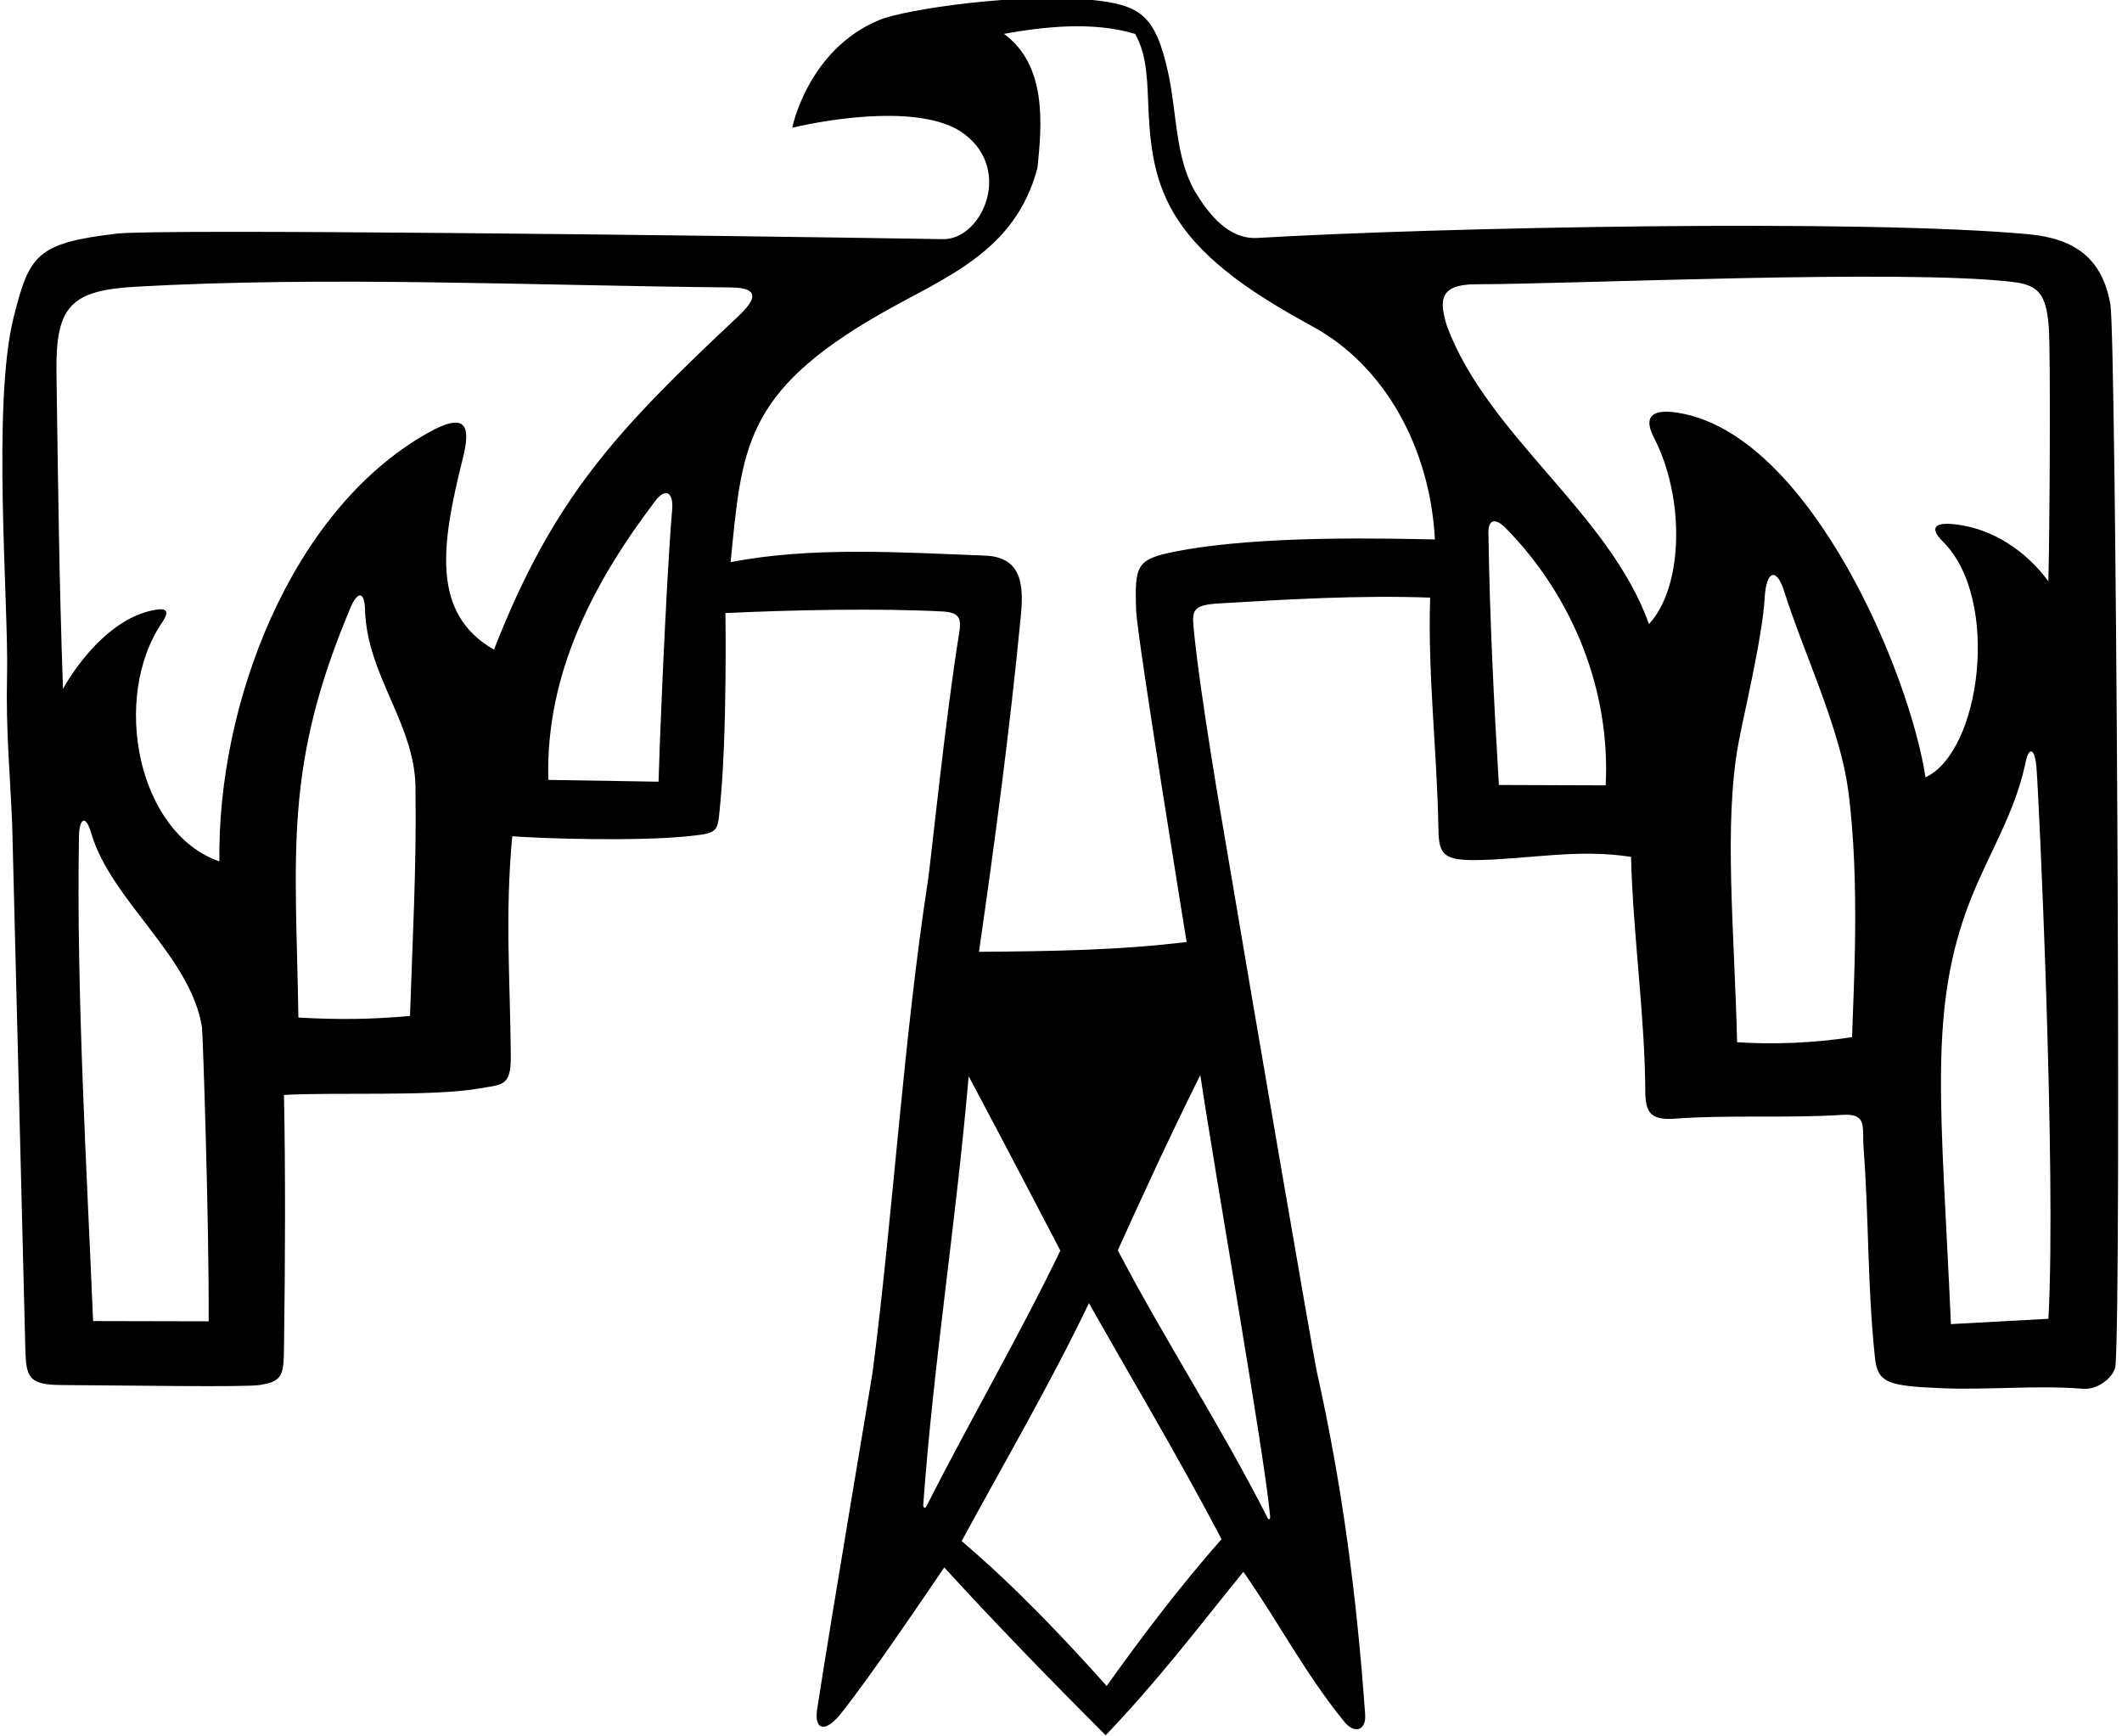 <?xml version="1.0" encoding="UTF-8"?>
<svg xmlns="http://www.w3.org/2000/svg" xmlns:xlink="http://www.w3.org/1999/xlink" width="494pt" height="404pt" viewBox="0 0 494 404" version="1.1">
<g id="surface1">
<path style=" stroke:none;fill-rule:nonzero;fill:rgb(0%,0%,0%);fill-opacity:1;" d="M 491.305 70.949 C 489.457 60.055 482.91 55.496 472.133 54.512 C 433.34 50.953 335.176 52.891 292.617 55.391 C 285.953 55.715 281.348 49.789 278.223 44.637 C 273.586 36.652 273.988 26.301 271.984 17.105 C 268.965 3.273 265.375 1.117 253.852 -0.051 C 237.527 -1.699 210.902 2.094 204.723 4.645 C 188.055 11.52 184.43 29.73 184.43 29.73 C 194.004 27.488 215.176 24.219 224.465 31.172 C 235.914 39.746 228.41 56.008 219.391 55.664 C 163.98 54.754 37.004 53.234 27.25 54.375 C 8.473 56.566 6.836 59.379 3.203 73.742 C -1.949 94.098 2.055 140.723 1.641 157.398 C 1.332 169.727 2.379 180.883 2.832 191.668 C 2.898 193.234 4.883 274.195 5.895 313.906 C 6.066 320.57 6.633 322.348 14.258 322.395 C 29.152 322.48 57.645 322.949 60.582 322.375 C 66 321.473 66.023 320.031 66.125 312.957 C 66.383 294.402 66.48 272.93 66.109 254.875 C 77.535 254.199 101.016 255.285 111.605 253.355 C 116.77 252.414 118.973 253.051 118.914 245.91 C 118.773 227.84 117.523 213.078 119.254 194.656 C 127.043 195.242 148.297 195.836 159.852 194.68 C 167.414 193.922 167.012 193.785 167.629 187.555 C 169.324 170.477 168.875 142.703 168.875 142.703 C 184.883 141.949 204.645 141.57 219.348 142.328 C 223.672 142.551 223.82 144.156 223.23 147.777 C 220.211 166.188 216.629 201.043 216.039 204.867 C 210.324 242.031 207.973 281.719 203.223 318.805 C 202.895 321.371 193.797 374.723 190.348 397.145 C 189.215 402.98 192.23 403.734 196.371 398.086 C 202.211 390.738 213.199 374.613 219.824 364.855 C 231.402 377.555 245.527 392.059 257.395 403.922 C 269.637 391.117 278.297 379.629 289.453 365.875 C 297.352 377.102 303.879 389.637 312.906 400.723 C 315.473 403.875 318.047 402.582 317.812 399.203 C 315.855 371.379 312.414 345.473 306.535 319.176 C 305.73 315.582 291.555 233.145 285.219 195.445 C 284.949 193.852 279.176 160.734 277.836 145.723 C 277.492 141.863 278.098 140.805 283.75 140.465 C 299.27 139.531 316.594 138.504 332.938 139.109 C 332.352 157.156 334.547 174.562 334.871 193.18 C 334.973 198.977 336.133 200.359 344.211 200.195 C 356.227 199.945 367.367 197.535 379.699 199.453 C 380.184 217.828 382.949 236.586 383.02 254.012 C 383.039 258.91 384.211 260.824 389.965 260.391 C 402.312 259.457 416.074 260.344 428.789 259.508 C 434.809 259.113 433.469 262.273 433.84 267.18 C 435.102 283.906 434.703 298.996 436.477 315.953 C 437.102 321.934 439.512 322.609 451.941 323.133 C 462.781 323.59 474.281 322.391 484.906 323.262 C 488.602 323.566 492.305 320.312 492.492 317.844 C 493.906 299.258 492.602 78.605 491.305 70.949 Z M 48.57 307.566 L 21.672 307.508 C 20.281 273.598 17.742 231.301 18.383 194.676 C 18.457 190.531 19.918 189.418 21.23 193.914 C 25.816 209.641 44.395 222.508 47.023 239.133 C 47.23 240.438 48.719 285.84 48.57 307.566 Z M 95.449 236.48 C 86.535 237.285 78.965 237.398 69.465 236.855 C 68.879 198.602 65.879 178.625 81.629 141.367 C 83.078 137.941 84.844 137.234 84.98 141.945 C 85.434 157.598 97.094 168.957 96.727 184.363 C 96.984 201.988 95.996 219.52 95.449 236.48 Z M 156.477 118.602 C 154.926 137.145 153.371 178.453 153.309 181.957 L 127.648 181.539 C 126.961 156.809 138.203 135.508 152.52 116.637 C 154.859 113.551 156.824 114.438 156.477 118.602 Z M 115.004 151.211 C 100.316 142.84 102.711 126.766 107.734 106.75 C 109.598 99.328 108.766 95.594 99.523 100.812 C 67.531 118.871 50.547 164.125 51.078 200.508 C 31.984 193.902 25.848 162.418 37.723 144.914 C 39.402 142.441 38.984 141.48 36.285 141.922 C 23.301 144.043 14.668 160.355 14.668 160.355 C 13.785 135.977 13.5 111.785 13.145 86.77 C 12.926 71.363 16.352 67.602 31.578 66.742 C 76.27 64.219 123.43 66.465 170.195 66.91 C 177.09 66.977 175.887 69.836 171.895 73.59 C 143.715 100.078 128.934 115.539 115.004 151.211 Z M 215.652 350.66 C 215.359 351.234 214.883 350.965 214.934 350.254 C 217.34 317.059 222.57 284.531 225.504 250.52 C 232.242 263.078 246.848 291.109 246.848 291.109 C 237.254 311.012 225.574 331.059 215.652 350.66 Z M 257.633 392.445 C 247.754 381.402 236.301 369.27 223.871 358.723 C 234.324 339.473 244.074 322.914 253.508 303.34 C 264.172 322.188 274.531 339.512 284.371 358.266 C 274.719 369.27 266.246 380.383 257.633 392.445 Z M 279.43 250.242 C 282.984 273.973 294.309 338.082 295.684 352.914 C 295.75 353.656 295.359 353.863 295.133 353.414 C 284.324 332.059 271.379 312.344 260.223 291.035 C 266.055 278.117 272.84 263.449 279.43 250.242 Z M 273.59 128.391 C 264.574 130.18 264.121 131.508 264.496 142.133 C 264.719 148.359 276.242 219.27 276.242 219.27 C 260.562 221.191 245.309 221.414 227.906 221.555 C 231.59 196.004 235.105 169.723 237.637 143.461 C 238.293 136.633 238.16 129.676 229.34 129.332 C 209.453 128.562 188.84 127.203 170.082 130.855 C 172.727 104.656 172.973 91.426 204.754 73.18 C 219.762 64.562 236.297 58.895 241.523 39.07 C 242.617 28.656 243.664 15.191 233.727 7.879 C 242.629 6.281 254.25 4.867 264.238 7.887 C 267.25 13.039 267.074 19.793 267.391 26.125 C 267.883 35.914 269.203 44.387 275.34 52.801 C 282.727 62.93 294.984 70.188 305.695 76.059 C 322.242 85.129 332.914 104.094 334.047 125.566 C 324.012 125.395 293.473 124.449 273.59 128.391 Z M 373.805 182.812 L 348.941 182.723 C 347.793 163.797 346.816 144.258 346.5 124.062 C 346.449 120.777 348.203 120.547 350.578 122.973 C 366.406 139.129 374.914 160.973 373.805 182.812 Z M 431.164 241.422 C 422.145 242.797 412.883 243.156 404.398 242.602 C 403.781 216.938 401.254 192.051 404.672 173.215 C 405.785 167.059 410.309 148.309 410.824 139.121 C 411.188 132.66 413.621 132.105 415.355 137.633 C 419.68 151.438 428.246 169.188 430.223 183.719 C 433.129 205.09 431.414 231.562 431.164 241.422 Z M 448.254 180.938 C 444.602 156.801 421.859 102.812 392.238 96.387 C 385.68 94.965 382.055 96.102 385.031 101.859 C 392.281 115.859 391.949 136.559 383.883 145.262 C 374.574 119.289 346.52 101.617 336.879 75.992 C 335.086 70.121 334.82 66.18 343.648 66.168 C 366.637 66.137 442.516 62.621 468.316 65.598 C 474.391 66.297 476.363 68.188 476.957 76.176 C 477.395 82.098 477.18 123.305 476.859 135.316 C 471.836 128.457 464.336 123.332 455.902 122.141 C 449.824 121.281 449.312 123.098 452.336 126.098 C 465.785 139.445 461.145 174.984 448.254 180.938 Z M 476.871 306.98 L 454.176 308.215 C 451.957 257.934 448.707 234.84 458.793 209.289 C 462.906 198.875 469.004 189.289 471.434 178.016 C 472.188 173.871 473.652 173.641 474.09 178.664 C 474.613 184.652 478.742 272.598 476.871 306.98 "/>
</g>
</svg>
